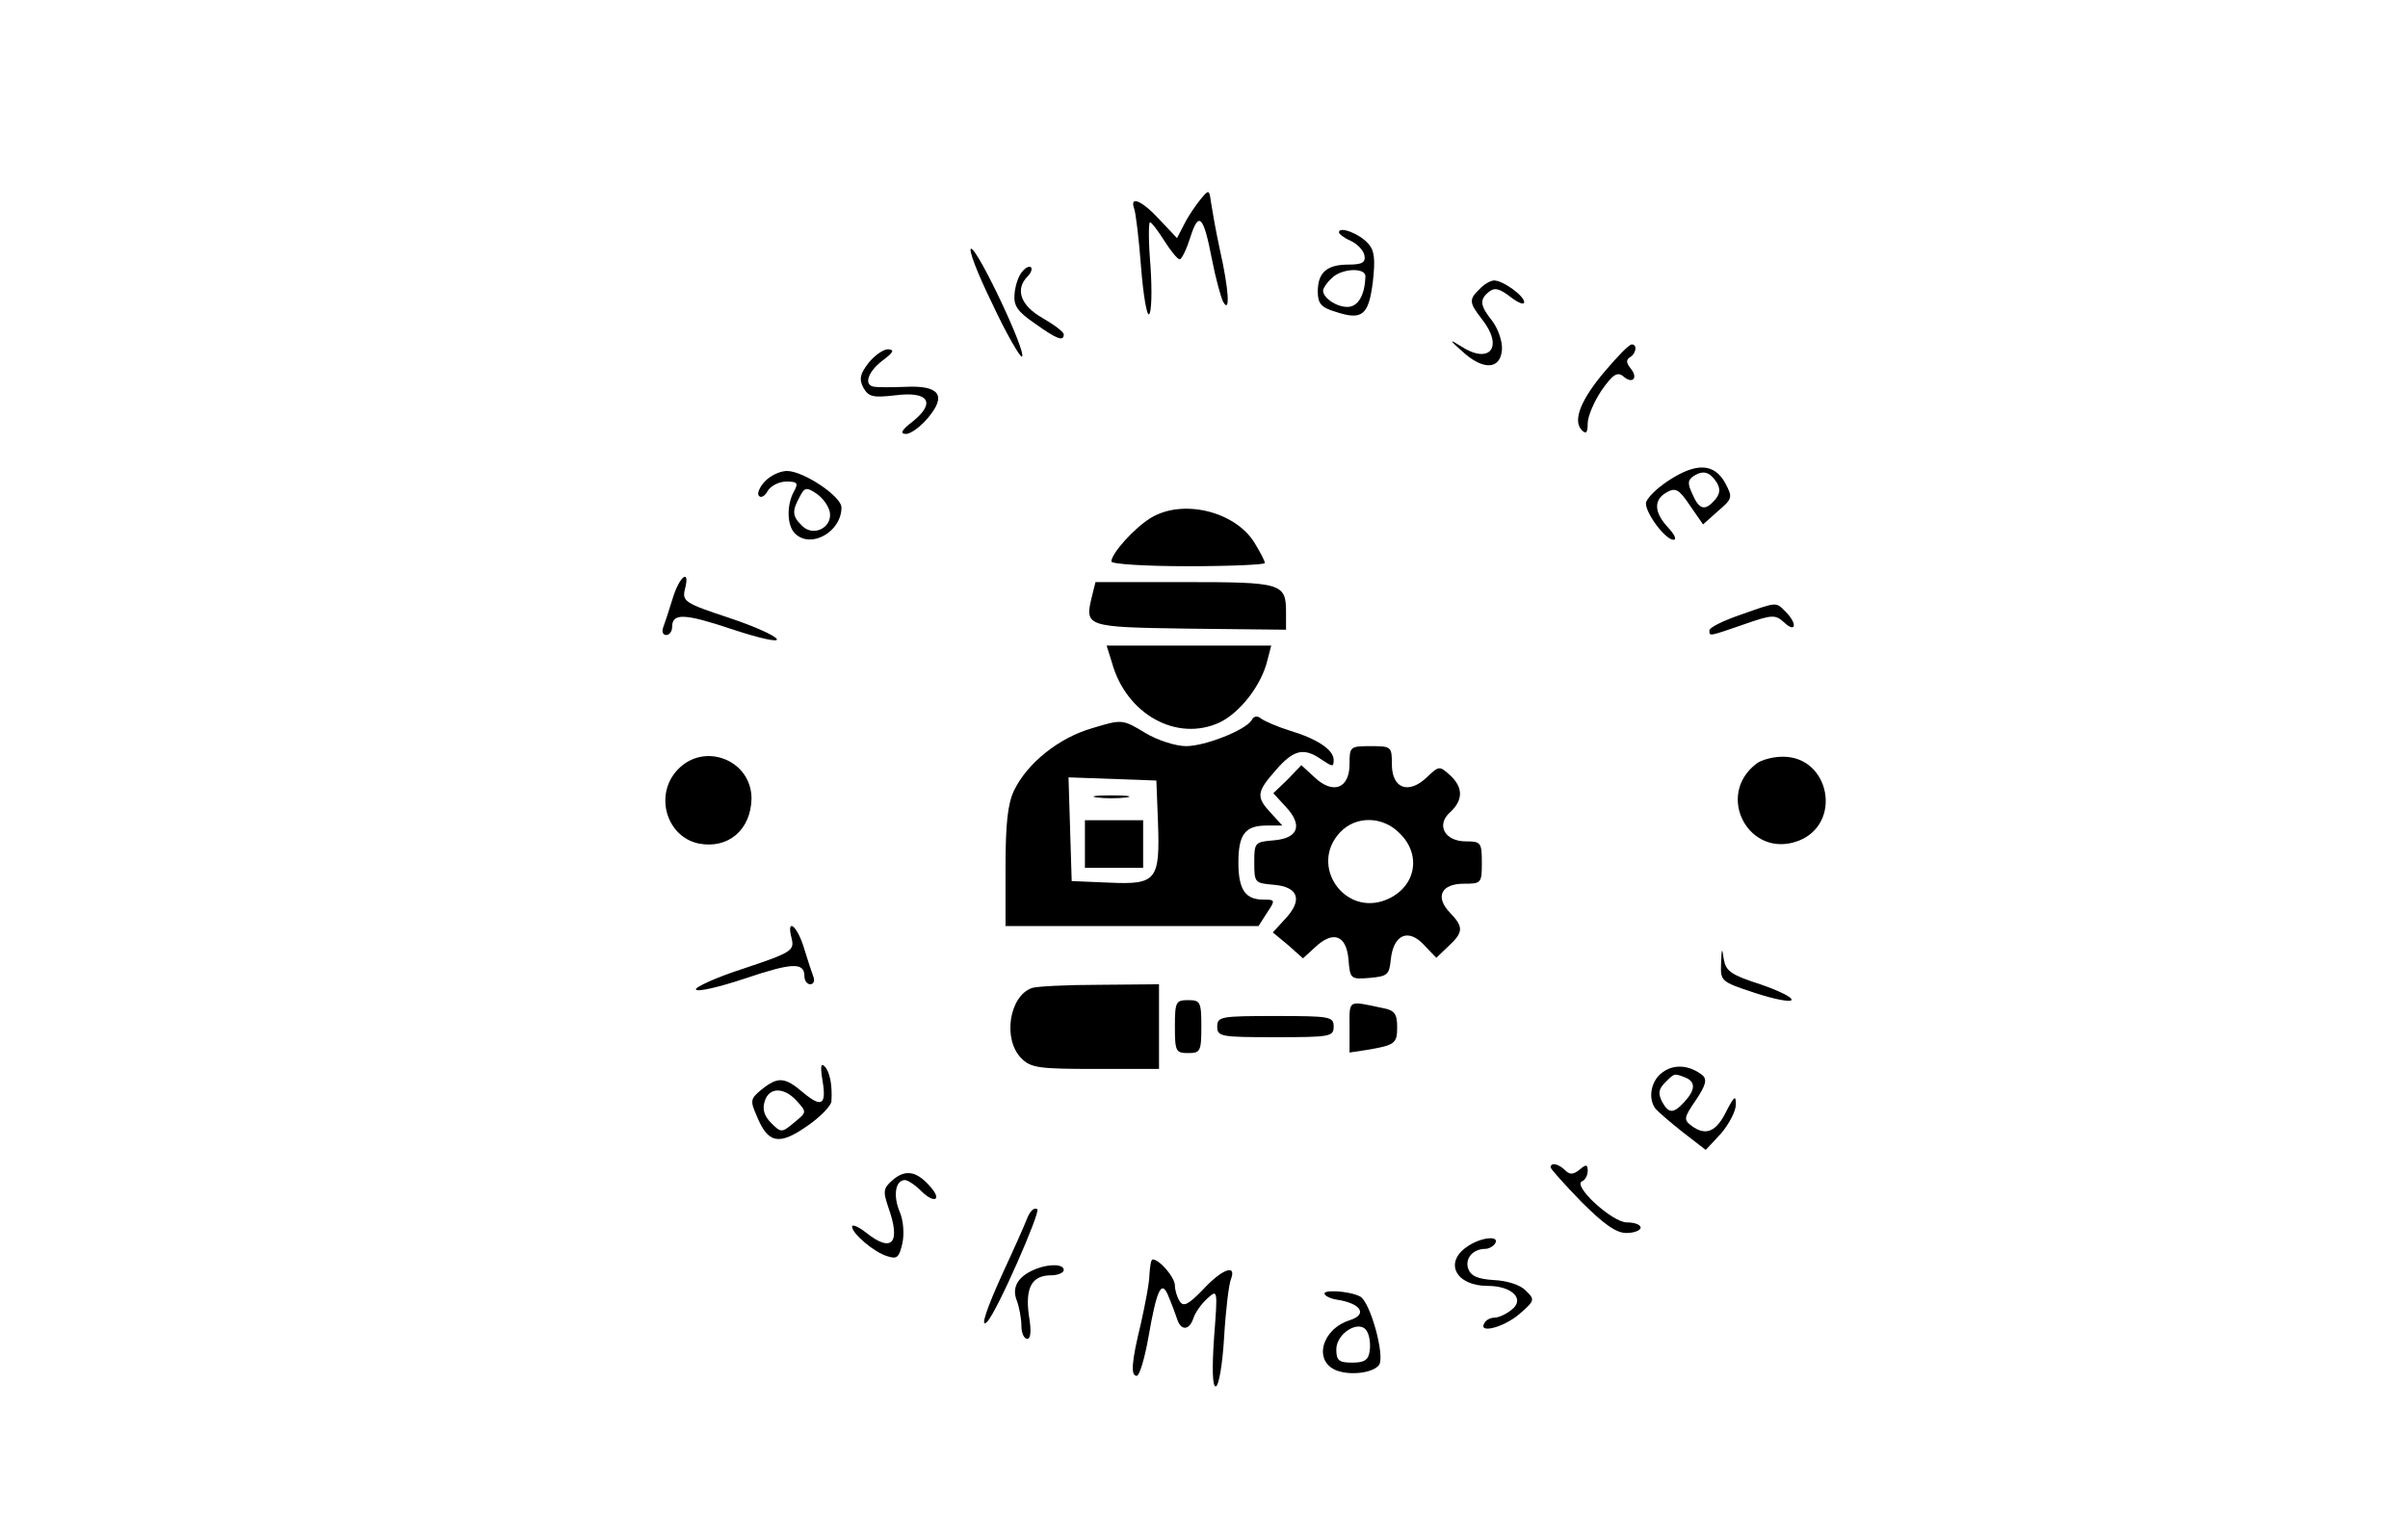 <?xml version="1.0" standalone="no"?>
<!DOCTYPE svg PUBLIC "-//W3C//DTD SVG 20010904//EN"
 "http://www.w3.org/TR/2001/REC-SVG-20010904/DTD/svg10.dtd">
<svg version="1.0" xmlns="http://www.w3.org/2000/svg"
 width="455pt" height="291pt" viewBox="0 0 455 291"
 preserveAspectRatio="xMidYMid meet">

<g transform="translate(0,291) scale(0.1,-0.1)"
fill="#000000" stroke="none">
<path d="M2269 2534 c-9 -11 -23 -31 -31 -47 l-14 -27 -33 35 c-33 36 -57 46
-48 21 3 -8 9 -57 13 -110 4 -52 11 -93 15 -90 5 3 6 43 3 90 -4 46 -4 84 -1
84 3 0 15 -16 27 -35 12 -19 25 -35 29 -35 4 0 13 19 20 41 16 51 25 42 41
-41 7 -36 17 -72 21 -80 14 -25 11 23 -6 98 -8 37 -15 78 -17 91 -3 23 -4 23
-19 5z"/>
<path d="M2530 2471 c0 -3 10 -11 22 -16 13 -6 24 -18 26 -27 3 -14 -4 -18
-30 -18 -41 0 -58 -15 -58 -51 0 -22 6 -30 33 -38 51 -17 63 -7 71 56 5 44 3
60 -9 73 -17 19 -55 33 -55 21z m50 -83 c-1 -36 -14 -58 -34 -58 -21 0 -46 17
-46 31 0 4 7 15 16 23 18 19 64 21 64 4z"/>
<path d="M1875 2336 c27 -58 53 -102 56 -100 10 6 -83 203 -96 204 -6 0 12
-47 40 -104z"/>
<path d="M1931 2396 c-7 -8 -13 -27 -14 -42 -2 -22 6 -33 38 -55 42 -30 55
-35 55 -21 0 5 -18 18 -40 31 -41 23 -53 54 -28 79 6 6 9 14 6 17 -3 3 -11 -1
-17 -9z"/>
<path d="M2796 2364 c-21 -20 -20 -26 4 -57 42 -53 15 -87 -40 -51 -22 14 -22
12 3 -10 39 -36 72 -35 75 3 1 16 -7 39 -18 54 -24 30 -25 41 -6 56 10 8 19 6
40 -10 14 -11 26 -16 26 -10 0 12 -40 41 -57 41 -6 0 -19 -7 -27 -16z"/>
<path d="M3033 2209 c-46 -54 -62 -94 -44 -112 8 -8 11 -5 11 13 0 13 12 41
26 62 21 30 30 36 41 27 18 -16 29 -3 14 15 -8 10 -9 16 -1 21 12 7 14 25 3
24 -5 0 -27 -23 -50 -50z"/>
<path d="M1641 2224 c-16 -21 -18 -30 -10 -46 10 -18 18 -20 61 -15 63 8 77
-14 32 -50 -21 -16 -24 -23 -12 -23 9 0 28 14 42 31 35 42 21 61 -43 58 -25
-1 -52 -1 -58 0 -22 2 -14 28 15 50 20 15 23 20 10 21 -9 0 -26 -12 -37 -26z"/>
<path d="M3153 2002 c-23 -15 -42 -34 -43 -43 0 -20 37 -69 52 -69 7 0 2 10
-10 23 -27 29 -28 53 -2 67 16 9 23 5 43 -25 l25 -36 28 25 c28 24 28 26 14
53 -21 38 -55 39 -107 5z m91 -4 c7 -12 6 -21 -3 -32 -19 -22 -30 -20 -43 10
-10 21 -9 27 3 35 18 11 30 7 43 -13z"/>
<path d="M1445 2000 c-10 -11 -15 -23 -11 -27 4 -5 12 0 17 10 6 9 21 17 35
17 21 0 23 -3 14 -19 -14 -26 -13 -64 2 -79 30 -30 88 3 88 49 0 21 -72 69
-103 69 -13 0 -32 -9 -42 -20z m123 -58 c5 -29 -31 -47 -52 -26 -19 18 -20 28
-5 55 9 18 13 19 32 6 12 -8 23 -24 25 -35z"/>
<path d="M2174 1931 c-31 -19 -74 -67 -74 -82 0 -5 65 -9 145 -9 80 0 145 3
145 6 0 4 -9 21 -20 39 -37 59 -136 83 -196 46z"/>
<path d="M1271 1779 c-7 -23 -15 -47 -18 -55 -3 -8 0 -14 6 -14 6 0 11 7 11
15 0 27 23 26 113 -4 51 -17 87 -25 85 -19 -3 7 -44 25 -92 41 -82 27 -87 31
-82 53 11 41 -10 26 -23 -17z"/>
<path d="M2064 1786 c-15 -61 -16 -61 184 -64 l182 -2 0 33 c0 55 -8 57 -192
57 l-168 0 -6 -24z"/>
<path d="M3288 1748 c-32 -11 -58 -24 -58 -29 0 -12 -2 -12 65 11 54 19 60 19
77 3 22 -20 24 -1 2 21 -19 19 -15 19 -86 -6z"/>
<path d="M2101 1658 c27 -98 123 -151 204 -113 39 19 79 71 90 118 l7 27 -155
0 -156 0 10 -32z"/>
<path d="M2365 1549 c-12 -19 -88 -49 -124 -49 -19 0 -54 11 -77 25 -43 26
-44 26 -100 9 -63 -18 -123 -66 -148 -118 -12 -25 -16 -64 -16 -145 l0 -111
239 0 239 0 16 25 c16 24 16 25 -7 25 -34 0 -47 19 -47 70 0 54 13 70 54 70
l29 0 -21 23 c-29 31 -28 40 9 82 34 39 53 43 87 19 20 -13 22 -14 22 0 0 19
-31 40 -85 56 -22 7 -45 17 -52 22 -7 6 -14 5 -18 -3z m-177 -191 c4 -111 -2
-120 -91 -116 l-72 3 -3 98 -3 98 83 -3 83 -3 3 -77z"/>
<path d="M2073 1403 c15 -2 39 -2 55 0 15 2 2 4 -28 4 -30 0 -43 -2 -27 -4z"/>
<path d="M2050 1315 l0 -45 55 0 55 0 0 45 0 45 -55 0 -55 0 0 -45z"/>
<path d="M2550 1466 c0 -46 -31 -58 -66 -25 l-25 23 -26 -27 -27 -26 23 -25
c33 -35 25 -60 -22 -64 -36 -3 -37 -4 -37 -42 0 -38 1 -39 37 -42 47 -4 55
-29 21 -65 l-23 -25 29 -24 28 -25 23 21 c34 32 59 23 63 -23 3 -37 4 -38 40
-35 34 3 37 6 40 35 5 47 33 59 62 28 l24 -25 23 22 c28 26 29 36 3 63 -29 30
-17 55 26 55 33 0 34 1 34 40 0 38 -2 40 -30 40 -40 0 -57 31 -30 55 25 23 25
47 0 70 -20 18 -21 18 -44 -4 -35 -33 -66 -21 -66 25 0 33 -1 34 -40 34 -39 0
-40 -1 -40 -34z m95 -131 c42 -41 30 -102 -25 -125 -79 -33 -147 64 -88 127
30 32 81 31 113 -2z"/>
<path d="M1280 1455 c-44 -47 -21 -126 40 -139 56 -11 99 26 100 85 0 73 -90
108 -140 54z"/>
<path d="M3319 1467 c-79 -60 -14 -181 79 -146 84 32 60 160 -30 159 -18 0
-40 -6 -49 -13z"/>
<path d="M1496 1136 c5 -22 0 -26 -90 -56 -53 -17 -94 -36 -91 -40 3 -5 45 5
93 21 89 30 112 31 112 4 0 -8 5 -15 11 -15 6 0 9 6 6 14 -3 8 -11 32 -18 55
-13 43 -34 58 -23 17z"/>
<path d="M3252 1090 c-1 -34 -1 -35 63 -56 36 -12 67 -18 70 -14 3 5 -24 18
-59 30 -56 18 -65 25 -69 48 -3 22 -4 21 -5 -8z"/>
<path d="M1950 1043 c-43 -15 -56 -97 -20 -133 18 -18 33 -20 140 -20 l120 0
0 80 0 80 -112 -1 c-62 0 -120 -3 -128 -6z"/>
<path d="M2220 970 c0 -47 2 -50 25 -50 23 0 25 3 25 50 0 47 -2 50 -25 50
-23 0 -25 -3 -25 -50z"/>
<path d="M2550 969 l0 -48 33 5 c53 9 57 12 57 43 0 25 -5 32 -27 36 -67 14
-63 17 -63 -36z"/>
<path d="M2300 970 c0 -19 7 -20 110 -20 103 0 110 1 110 20 0 19 -7 20 -110
20 -103 0 -110 -1 -110 -20z"/>
<path d="M1554 869 c8 -47 -1 -53 -36 -24 -35 30 -48 31 -79 6 -21 -17 -22
-21 -9 -50 21 -52 42 -56 95 -19 25 17 46 39 46 47 2 30 -3 56 -13 66 -7 7 -8
-1 -4 -26z m-48 -40 c19 -21 18 -21 -5 -40 -24 -20 -25 -20 -44 -1 -13 13 -17
26 -12 41 8 27 37 27 61 0z"/>
<path d="M3142 884 c-22 -15 -29 -49 -14 -69 4 -5 27 -25 51 -44 l44 -34 29
31 c15 18 28 42 28 55 0 18 -3 16 -18 -13 -19 -39 -39 -47 -65 -28 -16 12 -16
15 8 50 18 27 21 38 12 46 -24 19 -53 22 -75 6z m42 -10 c20 -8 20 -23 -1 -46
-21 -23 -30 -23 -43 1 -7 15 -6 23 6 35 18 18 17 18 38 10z"/>
<path d="M2930 704 c0 -3 26 -32 58 -65 43 -43 66 -59 85 -59 15 0 27 5 27 10
0 6 -12 10 -26 10 -28 0 -105 71 -84 78 5 2 10 11 10 19 0 13 -3 13 -15 3 -12
-10 -19 -10 -27 -2 -13 13 -28 16 -28 6z"/>
<path d="M1689 682 c-20 -17 -21 -22 -11 -52 25 -69 8 -89 -42 -49 -14 11 -26
16 -26 11 0 -13 42 -49 67 -56 18 -6 22 -2 28 24 4 18 2 44 -5 60 -13 31 -8
60 10 60 5 0 19 -9 31 -21 23 -23 39 -18 19 6 -26 31 -47 36 -71 17z"/>
<path d="M1941 608 c-5 -13 -25 -58 -45 -101 -32 -70 -45 -109 -31 -95 18 17
102 209 95 213 -6 4 -14 -4 -19 -17z"/>
<path d="M2772 554 c-44 -30 -21 -74 39 -74 47 0 72 -26 44 -46 -10 -8 -24
-14 -31 -14 -7 0 -16 -4 -19 -10 -13 -21 35 -9 65 16 30 26 31 28 13 45 -10
11 -36 19 -60 20 -32 2 -44 8 -49 22 -6 19 9 37 33 37 6 0 15 5 18 10 10 16
-28 12 -53 -6z"/>
<path d="M2172 503 c0 -16 -8 -57 -16 -93 -18 -74 -20 -100 -8 -100 5 0 15 33
22 73 16 92 25 110 38 77 6 -14 13 -33 16 -42 7 -23 23 -23 31 1 3 10 15 27
26 37 20 18 20 18 13 -74 -4 -58 -3 -92 3 -92 6 0 13 42 16 93 3 51 9 101 13
110 11 29 -17 19 -53 -20 -28 -29 -37 -33 -44 -22 -5 8 -9 21 -9 30 0 15 -29
49 -42 49 -3 0 -5 -12 -6 -27z"/>
<path d="M1960 513 c-35 -13 -49 -34 -39 -60 5 -13 9 -35 9 -49 0 -13 5 -24
11 -24 7 0 8 16 3 45 -7 52 6 75 42 75 13 0 24 5 24 10 0 11 -25 12 -50 3z"/>
<path d="M2504 463 c3 -4 14 -8 22 -9 46 -7 59 -28 24 -39 -53 -17 -69 -78
-24 -95 27 -10 70 -4 80 11 11 18 -17 119 -36 129 -21 11 -77 14 -66 3z m84
-106 c-2 -17 -10 -22 -33 -22 -25 0 -30 4 -30 25 0 31 45 58 58 34 5 -8 7 -25
5 -37z"/>
</g>
</svg>
